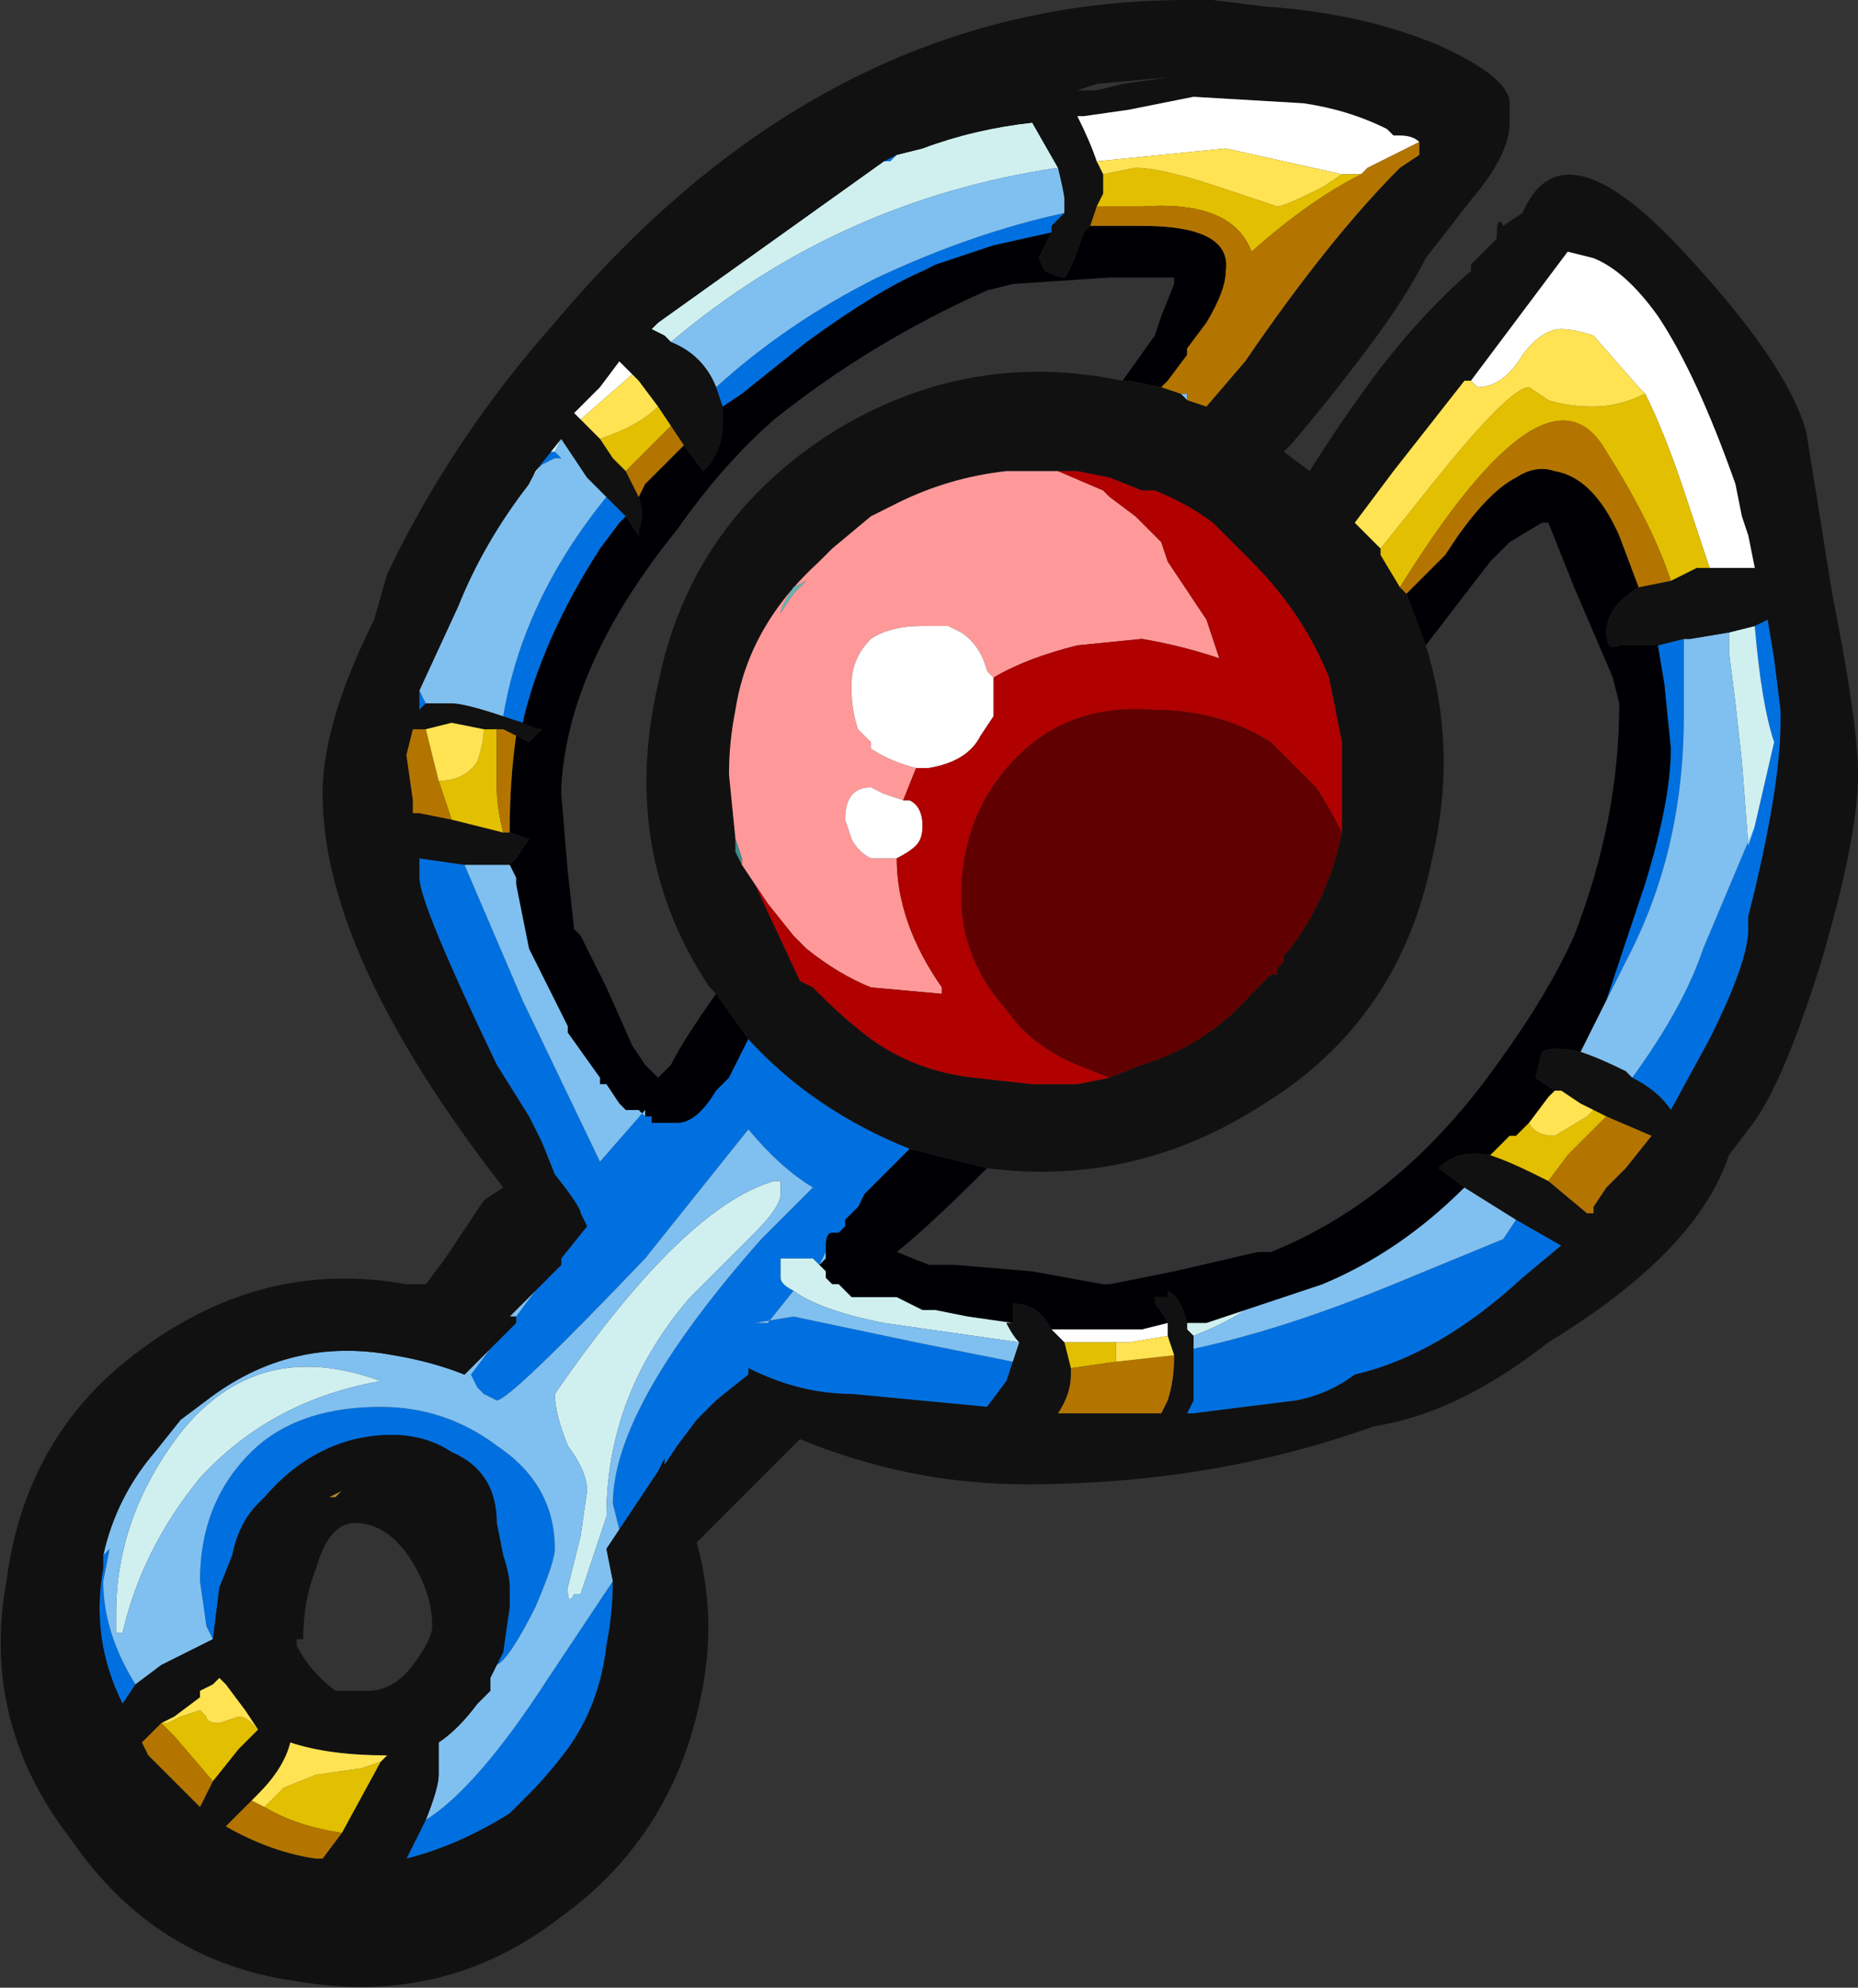 <?xml version="1.0" encoding="UTF-8" standalone="no"?>
<svg xmlns:ffdec="https://www.free-decompiler.com/flash" xmlns:xlink="http://www.w3.org/1999/xlink" ffdec:objectType="frame" height="107.8px" width="100.8px" xmlns="http://www.w3.org/2000/svg">
  <rect width="100%" height="100%" fill="#333333" stroke="none"/>
  <g transform="matrix(1.0, 0.0, 0.0, 1.0, 84.7, 37.1)">
    <use ffdec:characterId="1524" height="15.4" transform="matrix(7.0, 0.0, 0.0, 7.0, -84.7, -37.1)" width="14.4" xlink:href="#shape0"/>
  </g>
  <defs>
    <g id="shape0" transform="matrix(1.0, 0.0, 0.0, 1.0, 12.1, 5.3)">
      <path d="M-4.45 3.75 Q-4.9 4.2 -5.15 4.4 L-4.9 4.5 -4.7 4.5 -4.1 4.55 -3.55 4.65 -3.5 4.65 -3.0 4.55 -2.35 4.4 -2.25 4.4 Q-1.25 4.0 -0.5 2.95 -0.1 2.4 0.1 1.95 0.45 1.05 0.45 0.15 L0.4 -0.05 0.1 -0.75 -0.1 -1.25 -0.15 -1.25 -0.4 -1.1 -0.55 -0.95 -1.05 -0.3 -1.2 -0.7 -0.9 -1.0 -0.8 -1.15 Q-0.55 -1.5 -0.35 -1.6 -0.2 -1.7 -0.05 -1.65 0.25 -1.6 0.45 -1.15 L0.6 -0.75 Q0.35 -0.6 0.35 -0.4 0.35 -0.25 0.45 -0.3 L0.75 -0.3 0.8 0.0 0.85 0.5 Q0.85 0.9 0.65 1.55 L0.35 2.45 0.15 2.85 Q-0.05 2.8 -0.15 2.85 L-0.2 3.05 -0.05 3.15 -0.1 3.2 -0.25 3.4 -0.35 3.5 -0.4 3.5 -0.55 3.65 Q-0.8 3.6 -0.95 3.75 L-0.75 3.9 Q-1.25 4.4 -1.85 4.65 L-2.45 4.85 -2.75 4.95 -2.9 4.95 Q-2.95 4.75 -3.05 4.7 L-3.05 4.75 -3.15 4.75 -3.15 4.8 Q-3.1 4.85 -3.05 4.95 L-3.25 5.0 -3.95 5.0 Q-4.05 4.8 -4.25 4.8 L-4.25 4.95 -4.6 4.9 -4.85 4.85 -4.95 4.85 -5.15 4.75 -5.5 4.75 -5.6 4.65 -5.65 4.65 -5.7 4.6 -5.7 4.55 -5.75 4.5 -5.7 4.45 -5.7 4.4 -5.7 4.35 Q-5.7 4.25 -5.65 4.25 L-5.6 4.25 -5.55 4.2 -5.55 4.15 -5.45 4.05 -5.4 3.95 -5.05 3.6 -4.45 3.75 M-3.95 -3.5 L-4.05 -3.3 -4.0 -3.2 Q-3.9 -3.15 -3.85 -3.15 -3.8 -3.2 -3.7 -3.5 L-3.65 -3.55 -3.25 -3.55 Q-2.55 -3.55 -2.6 -3.2 -2.6 -3.05 -2.75 -2.8 L-2.9 -2.6 -2.9 -2.55 -3.05 -2.35 -3.1 -2.3 -3.35 -2.35 -3.4 -2.35 -3.15 -2.7 -3.1 -2.85 -3.0 -3.1 -3.0 -3.15 -3.5 -3.15 -4.25 -3.1 -4.45 -3.05 Q-5.35 -2.65 -6.1 -2.05 -6.5 -1.7 -6.85 -1.2 -7.7 -0.15 -7.75 0.8 L-7.75 0.85 -7.7 1.45 -7.65 1.9 -7.6 1.95 -7.4 2.35 -7.2 2.8 -7.1 2.95 -7.0 3.05 -6.9 2.95 Q-6.8 2.75 -6.55 2.4 L-6.3 2.75 -6.45 3.05 -6.55 3.15 Q-6.7 3.4 -6.85 3.4 L-7.05 3.4 -7.05 3.35 -7.1 3.35 -7.15 3.3 -7.25 3.3 -7.3 3.25 -7.4 3.1 -7.45 3.1 -7.45 3.05 -7.7 2.7 -7.7 2.65 -8.0 2.05 -8.1 1.55 -8.1 1.5 -8.15 1.4 -8.1 1.35 -8.0 1.2 -8.15 1.15 Q-8.15 0.75 -8.1 0.4 L-8.0 0.45 -7.9 0.35 Q-7.95 0.35 -8.05 0.3 -7.9 -0.35 -7.45 -1.05 L-7.3 -1.25 -7.25 -1.3 -7.15 -1.15 -7.15 -1.2 Q-7.1 -1.3 -7.15 -1.45 L-7.1 -1.55 -6.8 -1.85 -6.65 -1.65 -6.6 -1.7 Q-6.5 -1.85 -6.5 -2.0 L-6.5 -2.15 -6.35 -2.25 -5.85 -2.65 Q-5.3 -3.05 -4.95 -3.2 L-4.85 -3.25 -4.4 -3.4 -3.95 -3.5 M-5.35 -3.6 L-5.35 -3.6" fill="#000004" fill-rule="evenodd" stroke="none"/>
      <path d="M-9.55 6.3 L-9.45 6.25 -9.5 6.3 -9.55 6.3" fill="#b48b1f" fill-rule="evenodd" stroke="none"/>
      <path d="M-5.05 3.6 L-5.4 3.95 -5.45 4.05 -5.55 4.15 -5.55 4.2 -5.6 4.25 -5.65 4.25 Q-5.7 4.25 -5.7 4.35 L-5.7 4.4 -5.75 4.5 -5.8 4.45 -6.05 4.45 -6.05 4.6 Q-6.05 4.65 -5.95 4.7 L-6.15 4.95 -6.25 4.95 -5.95 4.9 -5.0 5.1 -4.25 5.25 -4.3 5.4 -4.45 5.6 -5.5 5.5 Q-5.9 5.5 -6.3 5.3 L-6.3 5.35 -6.55 5.55 -6.7 5.7 -6.85 5.9 -6.95 6.05 -6.95 6.0 -7.0 6.1 -7.3 6.55 -7.35 6.35 Q-7.35 5.6 -6.2 4.3 L-5.8 3.9 Q-6.05 3.75 -6.3 3.45 L-7.1 4.45 Q-8.15 5.55 -8.25 5.55 L-8.35 5.5 -8.4 5.45 -8.45 5.35 -8.3 5.15 -8.1 4.95 -8.1 4.9 -7.95 4.7 -7.9 4.65 -7.75 4.5 -7.75 4.45 -7.55 4.2 -7.6 4.1 Q-7.6 4.05 -7.8 3.8 L-7.9 3.55 -8.0 3.35 -8.25 2.95 Q-8.85 1.7 -8.85 1.5 L-8.85 1.35 -8.5 1.4 -8.05 2.45 -7.45 3.7 -7.1 3.3 -7.1 3.35 -7.05 3.35 -7.05 3.4 -6.85 3.4 Q-6.7 3.4 -6.55 3.15 L-6.45 3.05 -6.3 2.75 Q-5.8 3.3 -5.05 3.6 M0.35 2.45 L0.65 1.55 Q0.85 0.9 0.85 0.5 L0.8 0.0 0.75 -0.3 0.95 -0.35 0.95 0.25 Q0.95 1.3 0.5 2.15 L0.35 2.45 M1.5 -0.45 L1.6 -0.5 1.65 -0.2 1.7 0.2 1.7 0.3 Q1.7 0.75 1.5 1.6 L1.45 1.8 1.45 1.9 Q1.45 2.15 1.15 2.75 L0.85 3.3 Q0.75 3.15 0.55 3.05 0.95 2.5 1.1 2.05 L1.5 1.1 1.65 0.45 Q1.55 0.15 1.5 -0.45 M-5.25 -4.05 L-5.15 -4.1 -5.2 -4.05 -5.25 -4.05 M-3.85 -3.65 L-3.95 -3.55 -3.95 -3.5 -4.4 -3.4 -4.85 -3.25 -4.95 -3.2 Q-5.3 -3.05 -5.85 -2.65 L-6.35 -2.25 -6.5 -2.15 -6.55 -2.3 Q-6.0 -2.8 -5.3 -3.15 -4.55 -3.5 -3.85 -3.65 M-7.8 -1.8 L-7.75 -1.75 -7.8 -1.75 -7.9 -1.7 -7.95 -1.65 -7.75 -1.9 -7.85 -1.8 -7.8 -1.8 M-8.85 0.05 L-8.8 0.15 -8.85 0.2 -8.85 0.05 M-8.2 0.25 Q-8.05 -0.65 -7.4 -1.45 L-7.25 -1.3 -7.3 -1.25 -7.45 -1.05 Q-7.9 -0.35 -8.05 0.3 L-8.2 0.25 M-7.35 6.95 Q-7.35 7.2 -7.4 7.45 -7.45 7.9 -7.7 8.25 -7.85 8.45 -8.0 8.6 L-8.15 8.75 Q-8.55 9.0 -8.95 9.1 L-8.8 8.8 Q-8.4 8.55 -7.85 7.7 L-7.35 6.95 M-8.2 7.5 L-8.15 7.15 -8.15 7.0 Q-8.15 6.9 -8.2 6.75 L-8.25 6.5 Q-8.25 6.1 -8.6 5.95 -8.9 5.75 -9.35 5.85 -9.75 5.95 -10.05 6.3 L-10.1 6.35 Q-10.25 6.5 -10.3 6.75 L-10.4 7.0 -10.45 7.4 -10.5 7.3 -10.55 6.95 Q-10.55 6.3 -10.1 5.9 -9.75 5.6 -9.15 5.6 -8.65 5.6 -8.25 5.9 -7.8 6.2 -7.8 6.7 -7.8 6.8 -7.95 7.15 -8.15 7.55 -8.25 7.6 L-8.2 7.5 M-11.05 7.75 L-11.15 7.9 Q-11.4 7.4 -11.3 6.85 L-11.3 6.75 -11.25 6.7 -11.3 6.95 Q-11.3 7.35 -11.05 7.75 M-0.35 4.15 L0.0 4.35 -0.3 4.6 Q-0.95 5.2 -1.6 5.35 -1.8 5.5 -2.05 5.55 L-2.85 5.65 -2.9 5.65 -2.85 5.55 Q-2.85 5.35 -2.85 5.25 L-2.85 5.15 Q-2.15 5.0 -1.3 4.65 L-0.45 4.3 -0.35 4.15" fill="#0070e0" fill-rule="evenodd" stroke="none"/>
      <path d="M-5.75 4.5 L-5.7 4.55 -5.7 4.6 -5.65 4.65 -5.6 4.65 -5.5 4.75 -5.15 4.75 -4.95 4.85 -4.85 4.85 -4.6 4.9 -4.25 4.95 -4.3 4.95 Q-4.25 5.05 -4.2 5.1 L-5.25 4.95 Q-5.75 4.85 -5.95 4.7 -6.05 4.65 -6.05 4.6 L-6.05 4.45 -5.8 4.45 -5.75 4.5 M-2.9 4.95 L-2.75 4.95 -2.45 4.85 Q-2.6 4.95 -2.85 5.05 L-2.9 5.0 -2.9 4.95 M1.3 -0.4 L1.5 -0.45 Q1.55 0.15 1.65 0.45 L1.5 1.1 1.45 1.25 1.4 0.6 1.35 0.15 1.3 -0.25 1.3 -0.4 M-6.9 -2.65 L-6.95 -2.7 -7.05 -2.75 -7.0 -2.8 -5.25 -4.05 -5.2 -4.05 -5.15 -4.1 -4.95 -4.15 Q-4.55 -4.3 -4.1 -4.35 L-3.9 -4.0 Q-5.6 -3.75 -6.9 -2.65 M-7.9 -1.7 L-8.05 -1.5 -8.0 -1.55 -7.95 -1.65 -7.9 -1.7 M-7.75 -1.9 L-7.8 -1.8 -7.85 -1.8 -7.75 -1.9 -7.75 -1.9 M-10.55 6.15 Q-11.0 6.7 -11.15 7.35 L-11.2 7.35 -11.2 7.2 Q-11.2 6.45 -10.7 5.8 -10.1 5.05 -9.15 5.4 -10.0 5.55 -10.55 6.15 M-6.25 4.25 L-6.75 4.75 Q-7.4 5.5 -7.4 6.45 L-7.6 7.05 -7.65 7.05 Q-7.7 7.15 -7.7 7.0 L-7.6 6.6 -7.55 6.25 Q-7.55 6.1 -7.7 5.9 -7.8 5.65 -7.8 5.5 -6.8 4.05 -6.1 3.85 L-6.05 3.85 -6.05 3.95 Q-6.05 4.05 -6.25 4.25" fill="#d0f0f0" fill-rule="evenodd" stroke="none"/>
      <path d="M-5.7 4.4 L-5.7 4.45 -5.75 4.5 -5.7 4.4 M-2.45 4.85 L-1.85 4.65 Q-1.25 4.4 -0.75 3.9 L-0.35 4.15 -0.45 4.3 -1.3 4.65 Q-2.15 5.0 -2.85 5.15 L-2.85 5.05 Q-2.6 4.95 -2.45 4.85 M0.15 2.85 L0.35 2.45 0.5 2.15 Q0.95 1.3 0.95 0.25 L0.95 -0.35 1.0 -0.35 1.3 -0.4 1.3 -0.25 1.35 0.15 1.4 0.6 1.45 1.25 1.5 1.1 1.1 2.05 Q0.95 2.5 0.55 3.05 L0.5 3.0 Q0.3 2.9 0.15 2.85 M-3.9 -4.0 Q-3.85 -3.8 -3.85 -3.75 L-3.85 -3.65 Q-4.55 -3.5 -5.3 -3.15 -6.0 -2.8 -6.55 -2.3 -6.65 -2.55 -6.9 -2.65 -5.6 -3.75 -3.9 -4.0 M-2.9 -2.2 L-2.95 -2.25 -2.9 -2.25 -2.9 -2.2 M-7.9 -1.7 L-7.8 -1.75 -7.75 -1.75 -7.8 -1.8 -7.75 -1.9 -7.55 -1.6 -7.4 -1.45 Q-8.05 -0.65 -8.2 0.25 -8.5 0.15 -8.6 0.15 L-8.8 0.15 -8.85 0.05 -8.55 -0.6 Q-8.35 -1.1 -8.0 -1.55 L-8.05 -1.5 -7.9 -1.7 M-5.35 -3.6 L-5.35 -3.6 M-4.2 5.1 L-4.25 5.25 -5.0 5.1 -5.95 4.9 -6.25 4.95 -6.15 4.95 -5.95 4.7 Q-5.75 4.85 -5.25 4.95 L-4.2 5.1 M-7.3 6.55 L-7.4 6.7 -7.35 6.95 -7.85 7.7 Q-8.4 8.55 -8.8 8.8 -8.7 8.55 -8.7 8.45 L-8.7 8.2 Q-8.55 8.1 -8.4 7.9 L-8.3 7.8 -8.3 7.7 -8.2 7.5 -8.25 7.6 Q-8.15 7.55 -7.95 7.15 -7.8 6.8 -7.8 6.7 -7.8 6.2 -8.25 5.9 -8.65 5.6 -9.15 5.6 -9.75 5.6 -10.1 5.9 -10.55 6.3 -10.55 6.95 L-10.5 7.3 -10.45 7.4 -10.85 7.6 -11.05 7.75 Q-11.3 7.35 -11.3 6.95 L-11.25 6.7 -11.3 6.75 Q-11.2 6.3 -10.9 5.95 L-10.7 5.7 -10.5 5.55 Q-9.85 5.05 -9.05 5.2 -8.75 5.25 -8.5 5.35 L-8.3 5.15 -8.45 5.35 -8.4 5.45 -8.35 5.5 -8.25 5.55 Q-8.15 5.55 -7.1 4.45 L-6.3 3.45 Q-6.05 3.75 -5.8 3.9 L-6.2 4.3 Q-7.35 5.6 -7.35 6.35 L-7.3 6.55 M-8.1 4.9 L-8.15 4.9 -7.9 4.65 -7.95 4.7 -8.1 4.9 M-8.5 1.4 L-8.15 1.4 -8.1 1.5 -8.1 1.55 -8.0 2.05 -7.7 2.65 -7.7 2.7 -7.45 3.05 -7.45 3.1 -7.4 3.1 -7.3 3.25 -7.25 3.3 -7.15 3.3 -7.1 3.35 -7.1 3.3 -7.45 3.7 -8.05 2.45 -8.5 1.4 M-5.8 4.45 L-5.75 4.5 -5.8 4.45 M-6.25 4.25 Q-6.05 4.05 -6.05 3.95 L-6.05 3.85 -6.1 3.85 Q-6.8 4.05 -7.8 5.5 -7.8 5.65 -7.7 5.9 -7.55 6.1 -7.55 6.25 L-7.6 6.6 -7.7 7.0 Q-7.7 7.15 -7.65 7.05 L-7.6 7.05 -7.4 6.45 Q-7.4 5.5 -6.75 4.75 L-6.25 4.25 M-10.55 6.15 Q-10.0 5.55 -9.15 5.4 -10.1 5.05 -10.7 5.8 -11.2 6.45 -11.2 7.2 L-11.2 7.35 -11.15 7.35 Q-11.0 6.7 -10.55 6.15" fill="#80c0f0" fill-rule="evenodd" stroke="none"/>
      <path d="M-0.7 -2.35 L-0.75 -2.35 -1.3 -1.65 -1.6 -1.25 -1.4 -1.05 -1.4 -1.0 -1.25 -0.75 -1.2 -0.7 -1.05 -0.3 Q-0.8 0.5 -1.0 1.35 -1.25 2.6 -2.3 3.25 -3.3 3.9 -4.45 3.75 L-5.05 3.6 Q-5.8 3.3 -6.3 2.75 L-6.55 2.4 -6.6 2.35 Q-7.3 1.3 -7.0 0.0 -6.75 -1.25 -5.65 -1.95 -4.6 -2.6 -3.4 -2.35 L-3.35 -2.35 -3.1 -2.3 -2.95 -2.25 -2.9 -2.2 -2.75 -2.15 -2.45 -2.5 Q-1.8 -3.45 -1.25 -4.0 L-1.1 -4.1 -1.1 -4.2 Q-1.15 -4.25 -1.25 -4.25 L-1.3 -4.25 -1.35 -4.3 Q-1.65 -4.45 -2.0 -4.5 L-2.85 -4.55 -3.35 -4.45 -3.7 -4.4 -3.75 -4.4 Q-3.65 -4.2 -3.6 -4.05 L-3.55 -3.95 -3.55 -3.8 -3.6 -3.7 -3.65 -3.55 -3.7 -3.5 Q-3.8 -3.2 -3.85 -3.15 -3.9 -3.15 -4.0 -3.2 L-4.05 -3.3 -3.95 -3.5 -3.95 -3.55 -3.85 -3.65 -3.85 -3.75 Q-3.85 -3.8 -3.9 -4.0 L-4.1 -4.35 Q-4.55 -4.3 -4.95 -4.15 L-5.15 -4.1 -5.25 -4.05 -7.0 -2.8 -7.05 -2.75 -6.95 -2.7 -6.9 -2.65 Q-6.65 -2.55 -6.55 -2.3 L-6.5 -2.15 -6.5 -2.0 Q-6.5 -1.85 -6.6 -1.7 L-6.65 -1.65 -6.8 -1.85 -6.9 -2.0 -7.0 -2.15 -7.15 -2.35 -7.2 -2.4 -7.3 -2.5 -7.45 -2.3 -7.65 -2.1 -7.6 -2.05 -7.45 -1.9 -7.35 -1.75 -7.25 -1.65 -7.15 -1.45 Q-7.1 -1.3 -7.15 -1.2 L-7.15 -1.15 -7.25 -1.3 -7.4 -1.45 -7.55 -1.6 -7.75 -1.9 -7.95 -1.65 -8.0 -1.55 Q-8.35 -1.1 -8.55 -0.6 L-8.85 0.05 -8.85 0.2 -8.8 0.15 -8.6 0.15 Q-8.5 0.15 -8.2 0.25 L-8.05 0.3 Q-7.95 0.35 -7.9 0.35 L-8.0 0.45 -8.1 0.4 -8.2 0.35 -8.25 0.35 -8.35 0.35 -8.6 0.3 -8.8 0.35 -8.9 0.35 -8.95 0.55 -8.9 0.9 -8.9 1.0 -8.85 1.0 -8.6 1.05 -8.2 1.15 -8.15 1.15 -8.0 1.2 -8.1 1.35 -8.15 1.4 -8.5 1.4 -8.85 1.35 -8.85 1.5 Q-8.85 1.7 -8.25 2.95 L-8.0 3.35 -7.9 3.55 -7.8 3.8 Q-7.6 4.05 -7.6 4.1 L-7.55 4.2 -7.75 4.45 -7.75 4.5 -7.9 4.65 -8.15 4.9 -8.1 4.9 -8.1 4.95 -8.3 5.15 -8.5 5.35 Q-8.75 5.25 -9.05 5.2 -9.85 5.05 -10.5 5.55 L-10.7 5.7 -10.9 5.95 Q-11.2 6.3 -11.3 6.75 L-11.3 6.85 Q-11.4 7.4 -11.15 7.9 L-11.05 7.75 -10.85 7.6 -10.45 7.4 -10.4 7.0 -10.3 6.75 Q-10.25 6.5 -10.1 6.35 L-10.05 6.3 Q-9.75 5.95 -9.35 5.85 -8.9 5.75 -8.6 5.95 -8.25 6.1 -8.25 6.5 L-8.2 6.75 Q-8.15 6.9 -8.15 7.0 L-8.15 7.15 -8.2 7.5 -8.3 7.7 -8.3 7.8 -8.4 7.9 Q-8.55 8.1 -8.7 8.2 L-8.7 8.45 Q-8.7 8.55 -8.8 8.8 L-8.95 9.1 Q-8.55 9.0 -8.15 8.75 L-8.0 8.6 Q-7.85 8.45 -7.7 8.25 -7.45 7.9 -7.4 7.45 -7.35 7.2 -7.35 6.95 L-7.4 6.7 -7.3 6.55 -7.0 6.1 -6.95 6.0 -6.95 6.05 -6.85 5.9 -6.7 5.7 -6.55 5.55 -6.3 5.35 -6.3 5.3 Q-5.9 5.5 -5.5 5.5 L-4.45 5.6 -4.3 5.4 -4.25 5.25 -4.2 5.1 Q-4.25 5.05 -4.3 4.95 L-4.25 4.95 -4.25 4.8 Q-4.05 4.8 -3.95 5.0 L-3.85 5.1 -3.8 5.3 -3.8 5.35 Q-3.8 5.5 -3.9 5.65 L-3.1 5.65 -3.05 5.55 Q-3.0 5.4 -3.0 5.2 L-3.05 5.05 -3.05 4.95 Q-3.1 4.85 -3.15 4.8 L-3.15 4.75 -3.05 4.75 -3.05 4.7 Q-2.95 4.75 -2.9 4.95 L-2.9 5.0 -2.85 5.05 -2.85 5.15 -2.85 5.25 Q-2.85 5.35 -2.85 5.55 L-2.9 5.65 -2.85 5.65 -2.05 5.55 Q-1.8 5.5 -1.6 5.35 -0.95 5.2 -0.3 4.6 L0.0 4.35 -0.35 4.15 -0.75 3.9 -0.95 3.75 Q-0.8 3.6 -0.55 3.65 -0.4 3.7 -0.2 3.8 L-0.1 3.85 0.2 4.1 0.25 4.1 0.25 4.05 0.35 3.9 0.5 3.75 0.7 3.5 0.35 3.35 0.15 3.25 0.0 3.15 -0.05 3.15 -0.2 3.05 -0.15 2.85 Q-0.05 2.8 0.15 2.85 0.3 2.9 0.5 3.0 L0.55 3.05 Q0.75 3.15 0.85 3.3 L1.15 2.75 Q1.45 2.15 1.45 1.9 L1.45 1.8 1.5 1.6 Q1.7 0.75 1.7 0.3 L1.7 0.2 1.65 -0.2 1.6 -0.5 1.5 -0.45 1.3 -0.4 1.0 -0.35 0.95 -0.35 0.75 -0.3 0.45 -0.3 Q0.35 -0.25 0.35 -0.4 0.35 -0.6 0.6 -0.75 L0.85 -0.8 1.05 -0.9 1.15 -0.9 1.5 -0.9 1.45 -1.15 1.4 -1.3 1.35 -1.55 Q1.05 -2.4 0.75 -2.85 0.5 -3.2 0.25 -3.3 L0.05 -3.35 -0.7 -2.35 M0.9 -3.4 Q1.75 -2.5 1.9 -1.95 L2.1 -0.7 Q2.3 0.3 2.3 0.7 2.3 1.2 2.0 2.2 1.7 3.15 1.45 3.45 L1.3 3.65 Q1.05 4.4 -0.1 5.1 -0.8 5.65 -1.45 5.75 -2.7 6.2 -4.15 6.2 -5.05 6.2 -5.9 5.85 L-6.7 6.65 Q-6.55 7.2 -6.65 7.75 -6.85 8.9 -7.75 9.55 -8.65 10.25 -9.8 10.05 -10.9 9.9 -11.55 8.95 -12.25 8.05 -12.05 6.95 -11.9 5.8 -11.0 5.15 -10.05 4.45 -8.95 4.65 L-8.8 4.65 -8.65 4.45 -8.35 4.0 -8.2 3.9 Q-9.6 2.1 -9.6 0.85 -9.6 0.3 -9.2 -0.5 L-9.1 -0.85 Q-8.6 -1.9 -7.8 -2.8 -5.7 -5.3 -2.9 -5.3 L-2.7 -5.3 -2.3 -5.25 Q-1.55 -5.2 -0.95 -4.95 -0.4 -4.7 -0.4 -4.5 L-0.4 -4.35 Q-0.4 -4.1 -0.7 -3.75 L-1.05 -3.3 Q-1.2 -3.0 -1.5 -2.6 -1.8 -2.2 -2.1 -1.85 L-2.15 -1.8 -1.95 -1.65 Q-1.7 -2.05 -1.4 -2.45 -1.05 -2.9 -0.7 -3.2 L-0.7 -3.25 -0.5 -3.45 Q-0.5 -3.65 -0.45 -3.55 L-0.3 -3.65 Q0.0 -4.35 0.9 -3.4 M-7.75 -1.9 L-7.75 -1.9 M-3.6 -4.6 L-3.4 -4.65 -3.05 -4.7 -3.6 -4.65 -3.75 -4.6 -3.6 -4.6 M-3.9 -1.65 L-4.3 -1.65 Q-4.75 -1.6 -5.15 -1.4 L-5.35 -1.3 -5.65 -1.05 -5.75 -0.95 Q-6.3 -0.45 -6.4 0.2 -6.45 0.45 -6.45 0.7 L-6.4 1.2 -6.4 1.3 -6.35 1.4 -6.25 1.55 -5.9 2.3 -5.8 2.35 -5.75 2.4 Q-5.55 2.6 -5.35 2.75 -5.0 3.0 -4.55 3.05 L-4.1 3.1 -3.75 3.1 -3.5 3.05 -3.25 2.95 Q-2.75 2.8 -2.4 2.4 L-2.25 2.25 -2.2 2.25 -2.2 2.2 -2.15 2.15 -2.15 2.1 -2.1 2.05 Q-1.8 1.65 -1.7 1.15 L-1.7 0.45 Q-1.75 0.2 -1.8 -0.05 -2.0 -0.55 -2.4 -0.95 L-2.7 -1.25 Q-2.9 -1.4 -3.15 -1.5 L-3.25 -1.5 -3.5 -1.6 -3.75 -1.65 -3.9 -1.65 M-9.55 6.3 L-9.5 6.3 -9.45 6.25 -9.55 6.3 M-8.85 6.9 Q-9.05 6.5 -9.35 6.5 -9.55 6.5 -9.65 6.85 -9.75 7.1 -9.75 7.4 L-9.8 7.4 -9.8 7.45 Q-9.7 7.65 -9.5 7.8 L-9.25 7.8 Q-9.05 7.8 -8.9 7.6 -8.75 7.4 -8.75 7.3 -8.75 7.1 -8.85 6.9 M-9.15 8.35 L-9.1 8.3 Q-9.55 8.3 -9.85 8.2 -9.9 8.4 -10.1 8.6 L-10.15 8.65 -10.35 8.85 Q-10.0 9.05 -9.65 9.1 L-9.6 9.1 -9.45 8.9 -9.15 8.35 M-10.45 7.75 L-10.55 7.8 -10.55 7.85 -10.75 8.0 -10.85 8.05 -11.0 8.2 -10.95 8.3 -10.55 8.7 -10.45 8.5 -10.25 8.25 -10.1 8.1 -10.2 7.95 -10.35 7.75 -10.4 7.7 -10.45 7.75" fill="#111111" fill-rule="evenodd" stroke="none"/>
      <path d="M-5.95 -0.7 L-6.05 -0.55 Q-6.05 -0.6 -5.95 -0.75 L-5.85 -0.8 -5.95 -0.7" fill="#63b5b2" fill-rule="evenodd" stroke="none"/>
      <path d="M-5.95 -0.7 L-5.85 -0.8 -5.95 -0.75 Q-6.05 -0.6 -6.05 -0.55 L-5.95 -0.7 M-6.4 1.2 L-6.45 0.7 Q-6.45 0.45 -6.4 0.2 -6.3 -0.45 -5.75 -0.95 L-5.65 -1.05 -5.35 -1.3 -5.15 -1.4 Q-4.75 -1.6 -4.3 -1.65 L-3.9 -1.65 -3.55 -1.5 -3.5 -1.45 -3.3 -1.3 -3.1 -1.1 -3.05 -0.95 -2.75 -0.5 -2.65 -0.2 Q-2.95 -0.3 -3.25 -0.35 L-3.75 -0.3 Q-4.15 -0.2 -4.4 -0.05 L-4.45 -0.1 Q-4.5 -0.3 -4.65 -0.4 L-4.75 -0.45 -4.95 -0.45 Q-5.2 -0.45 -5.35 -0.35 -5.5 -0.2 -5.5 0.0 L-5.5 0.05 Q-5.5 0.2 -5.45 0.35 L-5.35 0.45 -5.35 0.5 Q-5.2 0.6 -5.0 0.65 L-5.1 0.9 -5.25 0.85 -5.35 0.8 Q-5.55 0.8 -5.55 1.05 L-5.5 1.2 Q-5.45 1.3 -5.35 1.35 L-5.15 1.35 Q-5.15 1.85 -4.8 2.35 L-4.8 2.4 -5.35 2.35 Q-5.6 2.25 -5.85 2.05 L-5.95 1.95 -6.15 1.7 -6.25 1.55 -6.35 1.4 -6.35 1.35 -6.4 1.2" fill="#ff9999" fill-rule="evenodd" stroke="none"/>
      <path d="M0.65 -2.25 L0.6 -2.3 0.25 -2.7 Q0.1 -2.75 0.0 -2.75 -0.15 -2.75 -0.3 -2.55 -0.45 -2.3 -0.65 -2.3 L-0.7 -2.35 0.05 -3.35 0.25 -3.3 Q0.5 -3.2 0.75 -2.85 1.05 -2.4 1.35 -1.55 L1.4 -1.3 1.45 -1.15 1.5 -0.9 1.15 -0.9 0.95 -1.5 Q0.8 -1.95 0.65 -2.25 M-3.95 5.0 L-3.25 5.0 -3.05 4.95 -3.05 5.05 -3.35 5.1 -3.45 5.1 -3.85 5.1 -3.95 5.0 M-3.6 -4.05 Q-3.65 -4.2 -3.75 -4.4 L-3.7 -4.4 -3.35 -4.45 -2.85 -4.55 -2.0 -4.5 Q-1.65 -4.45 -1.35 -4.3 L-1.3 -4.25 -1.25 -4.25 Q-1.15 -4.25 -1.1 -4.2 L-1.5 -4.0 -1.55 -3.95 -1.7 -3.95 -2.6 -4.15 -3.6 -4.05 M-7.2 -2.4 L-7.6 -2.05 -7.65 -2.1 -7.45 -2.3 -7.3 -2.5 -7.2 -2.4 M-5.0 0.65 Q-5.2 0.6 -5.35 0.5 L-5.35 0.45 -5.45 0.35 Q-5.5 0.2 -5.5 0.05 L-5.5 0.0 Q-5.5 -0.2 -5.35 -0.35 -5.2 -0.45 -4.95 -0.45 L-4.75 -0.45 -4.65 -0.4 Q-4.5 -0.3 -4.45 -0.1 L-4.4 -0.05 -4.4 0.25 -4.5 0.4 Q-4.6 0.6 -4.9 0.65 L-5.0 0.65 M-5.15 1.35 L-5.35 1.35 Q-5.45 1.3 -5.5 1.2 L-5.55 1.05 Q-5.55 0.8 -5.35 0.8 L-5.25 0.85 -5.1 0.9 -5.05 0.9 Q-4.95 0.95 -4.95 1.1 -4.95 1.2 -5.0 1.25 -5.05 1.3 -5.15 1.35" fill="#ffffff" fill-rule="evenodd" stroke="none"/>
      <path d="M-3.9 -1.65 L-3.75 -1.65 -3.5 -1.6 -3.25 -1.5 -3.15 -1.5 Q-2.9 -1.4 -2.7 -1.25 L-2.4 -0.95 Q-2.0 -0.55 -1.8 -0.05 -1.75 0.2 -1.7 0.45 L-1.7 1.15 Q-1.8 0.95 -1.9 0.8 L-2.25 0.45 Q-2.65 0.2 -3.15 0.2 -3.75 0.15 -4.15 0.5 -4.65 0.95 -4.65 1.65 -4.65 2.05 -4.4 2.4 L-4.2 2.65 Q-4.0 2.85 -3.75 2.95 L-3.5 3.05 -3.75 3.1 -4.1 3.1 -4.55 3.05 Q-5.0 3.0 -5.35 2.75 -5.55 2.6 -5.75 2.4 L-5.8 2.35 -5.9 2.3 -6.25 1.55 -6.15 1.7 -5.95 1.95 -5.85 2.05 Q-5.6 2.25 -5.35 2.35 L-4.8 2.4 -4.8 2.35 Q-5.15 1.85 -5.15 1.35 -5.05 1.3 -5.0 1.25 -4.95 1.2 -4.95 1.1 -4.95 0.95 -5.05 0.9 L-5.1 0.9 -5.0 0.65 -4.9 0.65 Q-4.6 0.6 -4.5 0.4 L-4.4 0.25 -4.4 -0.05 Q-4.15 -0.2 -3.75 -0.3 L-3.25 -0.35 Q-2.95 -0.3 -2.65 -0.2 L-2.75 -0.5 -3.05 -0.95 -3.1 -1.1 -3.3 -1.3 -3.5 -1.45 -3.55 -1.5 -3.9 -1.65" fill="#b00000" fill-rule="evenodd" stroke="none"/>
      <path d="M-1.7 1.15 Q-1.8 1.65 -2.1 2.05 L-2.15 2.1 -2.15 2.15 -2.2 2.2 -2.2 2.25 -2.25 2.25 -2.4 2.4 Q-2.75 2.8 -3.25 2.95 L-3.5 3.05 -3.75 2.95 Q-4.0 2.85 -4.2 2.65 L-4.4 2.4 Q-4.65 2.05 -4.65 1.65 -4.65 0.95 -4.15 0.5 -3.75 0.15 -3.15 0.2 -2.65 0.2 -2.25 0.45 L-1.9 0.8 Q-1.8 0.95 -1.7 1.15" fill="#600000" fill-rule="evenodd" stroke="none"/>
      <path d="M-6.35 1.4 L-6.4 1.3 -6.4 1.2 -6.35 1.35 -6.35 1.4" fill="#398e8d" fill-rule="evenodd" stroke="none"/>
      <path d="M-1.4 -1.05 L-1.0 -1.55 Q-0.4 -2.3 -0.25 -2.3 L-0.1 -2.2 Q0.05 -2.15 0.25 -2.15 0.45 -2.15 0.65 -2.25 0.8 -1.95 0.95 -1.5 L1.15 -0.9 1.05 -0.9 0.85 -0.8 Q0.7 -1.25 0.35 -1.8 -0.1 -2.6 -1.25 -0.75 L-1.4 -1.0 -1.4 -1.05 M-0.55 3.65 L-0.4 3.5 -0.35 3.5 -0.25 3.4 Q-0.2 3.5 -0.05 3.5 L0.2 3.35 0.25 3.3 0.15 3.25 0.35 3.35 0.05 3.65 -0.1 3.85 -0.2 3.8 Q-0.4 3.7 -0.55 3.65 M-3.6 -3.7 L-3.55 -3.8 -3.55 -3.95 -3.3 -4.0 Q-3.1 -4.0 -2.65 -3.85 L-2.2 -3.7 Q-2.15 -3.7 -1.85 -3.85 L-1.7 -3.95 -1.55 -3.95 Q-1.95 -3.75 -2.4 -3.35 -2.55 -3.75 -3.25 -3.7 L-3.6 -3.7 M-6.9 -2.0 L-7.25 -1.65 -7.35 -1.75 -7.45 -1.9 Q-7.15 -2.0 -7.0 -2.15 L-6.9 -2.0 M-8.2 1.15 L-8.6 1.05 -8.7 0.75 Q-8.5 0.75 -8.4 0.6 -8.35 0.45 -8.35 0.35 L-8.25 0.35 -8.25 0.8 Q-8.25 0.95 -8.2 1.15 M-3.8 5.3 L-3.85 5.1 -3.45 5.1 -3.45 5.25 -3.8 5.3 M-10.05 8.7 L-9.9 8.55 -9.65 8.45 -9.3 8.4 -9.15 8.35 -9.45 8.9 Q-9.8 8.85 -10.05 8.7 M-10.75 8.0 L-10.85 8.05 -10.8 8.05 -10.7 8.0 -10.55 7.95 -10.5 8.0 Q-10.5 8.05 -10.4 8.05 L-10.25 8.0 Q-10.2 8.0 -10.15 8.05 L-10.1 8.1 -10.25 8.25 -10.45 8.5 -10.75 8.15 -10.85 8.05 -10.75 8.0 M-10.35 7.75 L-10.4 7.7 -10.45 7.75 -10.4 7.7 -10.35 7.75" fill="#e2bf00" fill-rule="evenodd" stroke="none"/>
      <path d="M-1.25 -0.75 Q-0.1 -2.6 0.35 -1.8 0.7 -1.25 0.85 -0.8 L0.6 -0.75 0.45 -1.15 Q0.25 -1.6 -0.05 -1.65 -0.2 -1.7 -0.35 -1.6 -0.55 -1.5 -0.8 -1.15 L-0.9 -1.0 -1.2 -0.7 -1.25 -0.75 M0.35 3.35 L0.7 3.5 0.5 3.75 0.35 3.9 0.25 4.05 0.25 4.1 0.2 4.1 -0.1 3.85 0.05 3.65 0.35 3.35 M-3.65 -3.55 L-3.6 -3.7 -3.25 -3.7 Q-2.55 -3.75 -2.4 -3.35 -1.95 -3.75 -1.55 -3.95 L-1.5 -4.0 -1.1 -4.2 -1.1 -4.1 -1.25 -4.0 Q-1.8 -3.45 -2.45 -2.5 L-2.75 -2.15 -2.9 -2.2 -2.9 -2.25 -2.95 -2.25 -3.1 -2.3 -3.05 -2.35 -2.9 -2.55 -2.9 -2.6 -2.75 -2.8 Q-2.6 -3.05 -2.6 -3.2 -2.55 -3.55 -3.25 -3.55 L-3.65 -3.55 M-6.9 -2.0 L-6.8 -1.85 -7.1 -1.55 -7.15 -1.45 -7.25 -1.65 -6.9 -2.0 M-8.15 1.15 L-8.2 1.15 Q-8.25 0.95 -8.25 0.8 L-8.25 0.35 -8.2 0.35 -8.1 0.4 Q-8.15 0.75 -8.15 1.15 M-8.6 1.05 L-8.85 1.0 -8.9 1.0 -8.9 0.9 -8.95 0.55 -8.9 0.35 -8.8 0.35 -8.7 0.75 -8.6 1.05 M-3.45 5.25 L-3.0 5.2 Q-3.0 5.4 -3.05 5.55 L-3.1 5.65 -3.9 5.65 Q-3.8 5.5 -3.8 5.35 L-3.8 5.3 -3.45 5.25 M-10.15 8.65 L-10.05 8.7 Q-9.8 8.85 -9.45 8.9 L-9.6 9.1 -9.65 9.1 Q-10.0 9.05 -10.35 8.85 L-10.15 8.65 M-10.45 8.5 L-10.55 8.7 -10.95 8.3 -11.0 8.2 -10.85 8.05 -10.75 8.15 -10.45 8.5" fill="#b37500" fill-rule="evenodd" stroke="none"/>
      <path d="M0.65 -2.25 Q0.45 -2.15 0.25 -2.15 0.05 -2.15 -0.1 -2.2 L-0.25 -2.3 Q-0.4 -2.3 -1.0 -1.55 L-1.4 -1.05 -1.6 -1.25 -1.3 -1.65 -0.75 -2.35 -0.7 -2.35 -0.65 -2.3 Q-0.45 -2.3 -0.3 -2.55 -0.15 -2.75 0.0 -2.75 0.1 -2.75 0.25 -2.7 L0.6 -2.3 0.65 -2.25 M-0.25 3.4 L-0.1 3.2 -0.05 3.15 0.0 3.15 0.15 3.25 0.25 3.3 0.2 3.35 -0.05 3.5 Q-0.2 3.5 -0.25 3.4 M-3.55 -3.95 L-3.6 -4.05 -2.6 -4.15 -1.7 -3.95 -1.85 -3.85 Q-2.15 -3.7 -2.2 -3.7 L-2.65 -3.85 Q-3.1 -4.0 -3.3 -4.0 L-3.55 -3.95 M-7.2 -2.4 L-7.15 -2.35 -7.0 -2.15 Q-7.15 -2.0 -7.45 -1.9 L-7.6 -2.05 -7.2 -2.4 M-8.8 0.35 L-8.6 0.3 -8.35 0.35 Q-8.35 0.45 -8.4 0.6 -8.5 0.75 -8.7 0.75 L-8.8 0.35 M-3.45 5.1 L-3.35 5.1 -3.05 5.05 -3.0 5.2 -3.45 5.25 -3.45 5.1 M-9.15 8.35 L-9.3 8.4 -9.65 8.45 -9.9 8.55 -10.05 8.7 -10.15 8.65 -10.1 8.6 Q-9.9 8.4 -9.85 8.2 -9.55 8.3 -9.1 8.3 L-9.15 8.35 M-10.75 8.0 L-10.55 7.85 -10.55 7.8 -10.45 7.75 -10.4 7.7 -10.35 7.75 -10.2 7.95 -10.1 8.1 -10.15 8.05 Q-10.2 8.0 -10.25 8.0 L-10.4 8.05 Q-10.5 8.05 -10.5 8.0 L-10.55 7.95 -10.7 8.0 -10.8 8.05 -10.85 8.05 -10.75 8.0" fill="#ffe352" fill-rule="evenodd" stroke="none"/>
    </g>
  </defs>
</svg>
